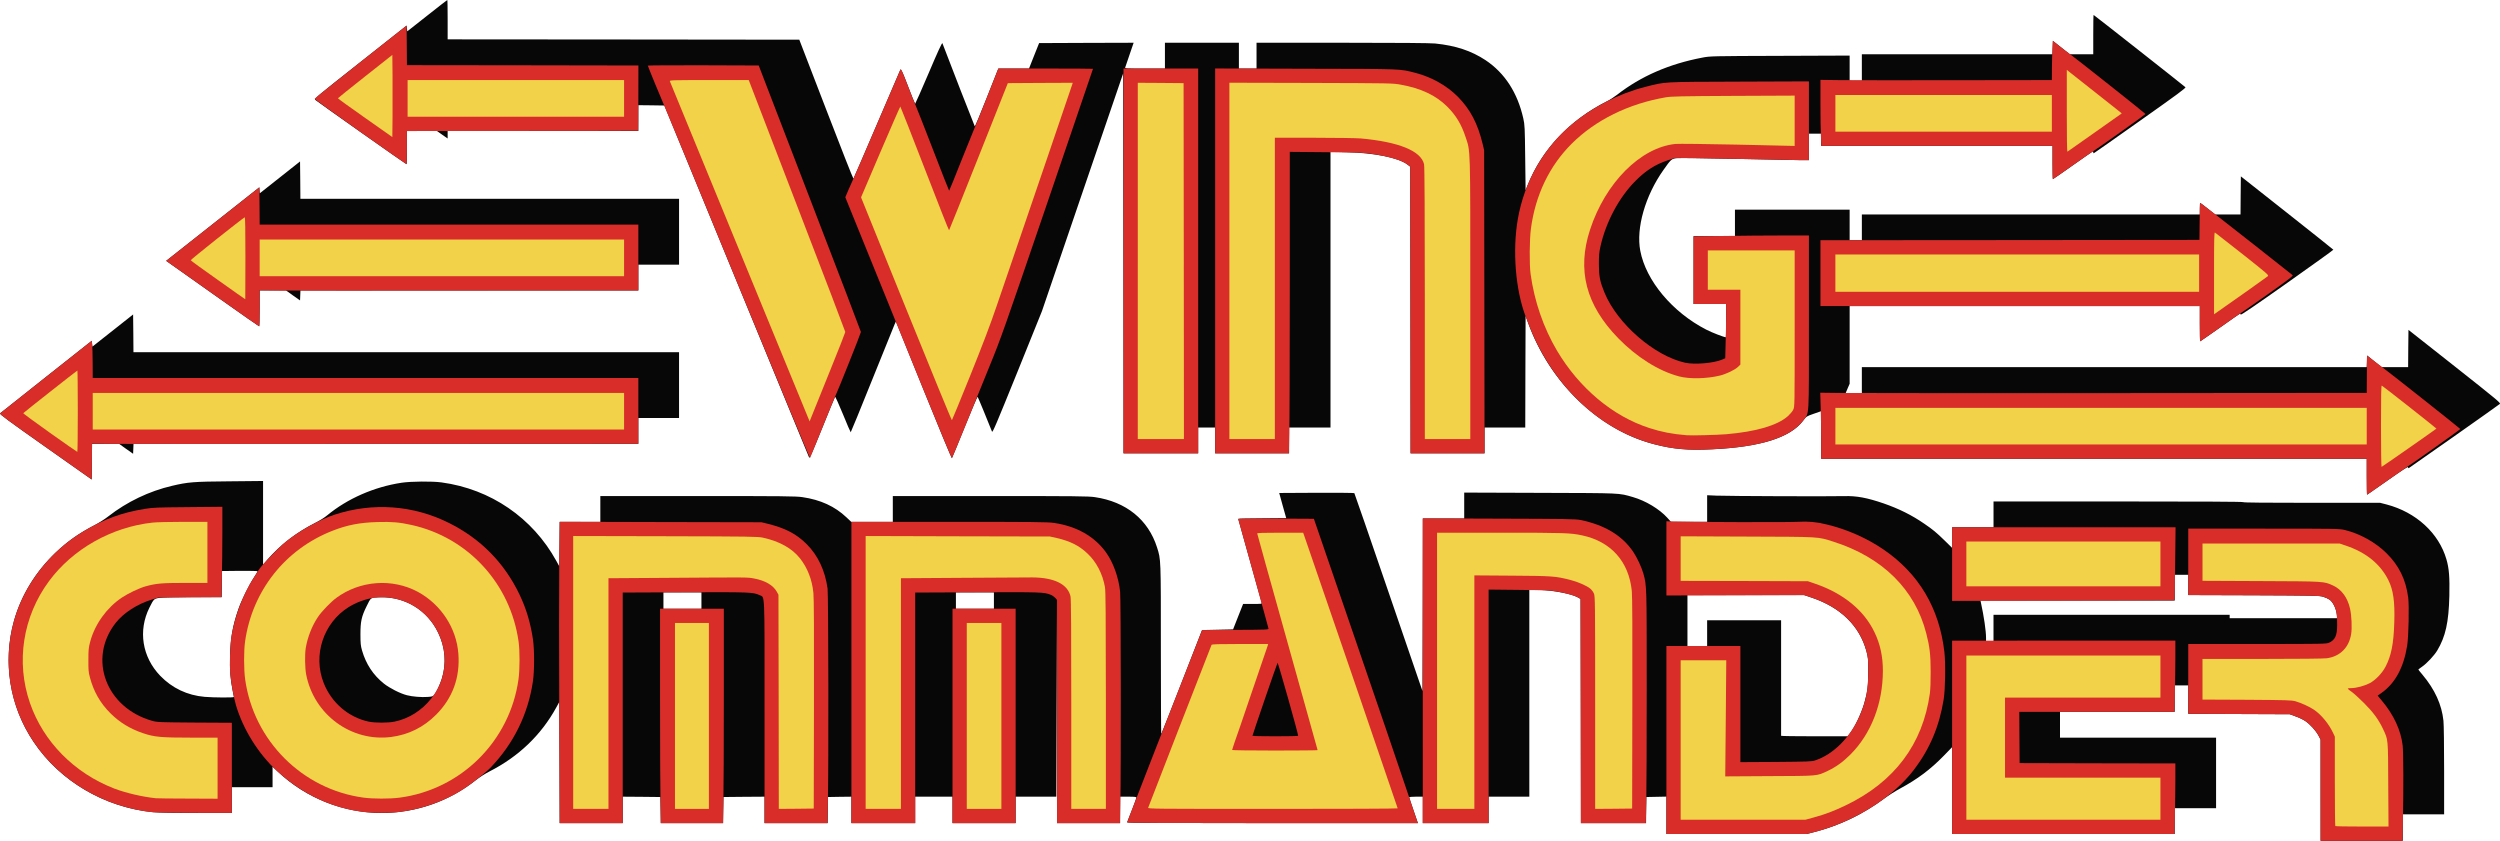 <?xml version="1.0" encoding="UTF-8" standalone="no"?>
<svg
   version="1.0"
   width="3684.04"
   height="1239"
   viewBox="0 0 3684.04 1239"
   preserveAspectRatio="xMidYMid"
   id="svg120"
   sodipodi:docname="wingcommander.svg"
   inkscape:version="1.2 (dc2aedaf03, 2022-05-15)"
   xmlns:inkscape="http://www.inkscape.org/namespaces/inkscape"
   xmlns:sodipodi="http://sodipodi.sourceforge.net/DTD/sodipodi-0.dtd"
   xmlns="http://www.w3.org/2000/svg"
   xmlns:svg="http://www.w3.org/2000/svg">
  <defs
     id="defs124" />
  <sodipodi:namedview
     id="namedview122"
     pagecolor="#ffffff"
     bordercolor="#000000"
     borderopacity="0.25"
     inkscape:showpageshadow="2"
     inkscape:pageopacity="0.0"
     inkscape:pagecheckerboard="0"
     inkscape:deskcolor="#d1d1d1"
     showgrid="false"
     inkscape:zoom="0.33394256"
     inkscape:cx="1699.3941"
     inkscape:cy="616.87256"
     inkscape:window-width="1920"
     inkscape:window-height="1017"
     inkscape:window-x="-8"
     inkscape:window-y="-8"
     inkscape:window-maximized="1"
     inkscape:current-layer="svg120" />
  <g
     fill="#070707"
     id="g10"
     transform="translate(-73.349,-443)">
    <path
       d="m 3493,1607.4 v -74.6 l -3.1,-5.9 c -4.1,-7.5 -12.4,-16.7 -19.6,-21.5 -3.1,-2.1 -9.6,-5.2 -14.3,-6.8 l -8.5,-3.1 -74.7,-0.3 -74.8,-0.3 v -20.9 -21 h -10 -10 v 19.5 19.5 h -84.5 -84.5 v 19 19 h 115 115 v 52 52 h -30.5 -30.5 v 19 19 h -164 -164 v -64 -64 l -12.2,12.6 c -19.7,20.2 -38.4,34.3 -64.3,48.3 -7.1,3.8 -17.5,10.4 -23,14.5 -31.6,23.5 -66.6,40.3 -103.5,49.7 l -11.5,2.9 H 2632.3 2529 v -27.5 -27.6 l -14.7,0.3 -14.8,0.3 -0.3,19.3 -0.2,19.2 h -48 -48 l -0.2,-165.2 -0.3,-165.2 -4,-2.3 c -9.2,-5.2 -34.1,-10 -56.2,-11 l -15.3,-0.6 v 152.6 152.7 h -30 -30 v 19.5 19.5 h -48.5 -48.5 v -19.5 -19.5 h -10 c -5.6,0 -10,0.4 -10,0.9 0,0.6 2.9,9.3 6.4,19.5 l 6.4,18.6 h -214.5 c -171.2,0 -214.4,-0.3 -214,-1.2 0.2,-0.7 3.4,-8.9 7.1,-18.1 3.6,-9.3 6.6,-17.5 6.6,-18.3 0,-1.1 -2.4,-1.4 -12,-1.4 h -12 v 19.5 19.5 h -46.5 -46.5 l -0.2,-164.7 -0.3,-164.8 -0.2,145.3 -0.3,145.2 h -30 -30 v 19.5 19.5 h -46.5 -46.5 v -19.5 -19.5 h -27.5 -27.5 v 19.5 19.5 h -47 -47 v -19.5 -19.5 l -17.3,0.2 -17.2,0.3 -0.3,19.3 -0.2,19.2 h -46.5 -46.5 v -19.5 -19.5 l -30.3,0.2 -30.2,0.3 -0.3,19.3 -0.2,19.2 h -46 -46 l -0.2,-19.2 -0.3,-19.3 -27.7,-0.3 -27.8,-0.2 v 19.5 19.5 H 944.5 898 l -0.2,-89.2 -0.3,-89.3 -4.4,8 c -22.4,40.8 -55.6,72.5 -98.6,94.4 -6,3.1 -14.6,8.5 -19,12 -39.6,31.7 -89,49.1 -139.5,49.1 -56.6,0 -111.7,-21.8 -152.9,-60.6 l -8.1,-7.6 v 15.1 15.1 h -30 -30 v 19 19 h -52.3 c -29.5,0 -57.1,-0.5 -63.3,-1.1 C 228,1633 161.9,1594.3 123.1,1536.6 87.5,1483.9 76.9,1418.2 94,1357.6 c 10.6,-37.5 31.7,-72 61.5,-100.4 17.2,-16.4 34.4,-28.5 57,-40.2 6.1,-3.1 15.3,-9 20.5,-13.1 27.4,-21.4 60.1,-37.1 94,-45 23.4,-5.5 31.3,-6.2 84.3,-6.6 l 49.7,-0.5 v 61.6 61.7 l 5.9,-6.8 c 19.4,-22.5 43.5,-41 71.6,-55.1 5.5,-2.7 13.2,-7.6 17,-10.8 30,-24.7 69,-41.8 109.5,-48 14.1,-2.1 45.2,-2.4 59,-0.5 72.3,9.8 134.1,52.1 169.1,115.6 l 4.4,8 0.3,-32.7 0.2,-32.8 h 30 30 v -19 -19 h 143.6 c 124.6,0 145,0.2 154.1,1.6 26.8,3.9 47.9,13.6 65,29.8 l 7,6.6 h 30.7 30.6 v -19 -19 h 143.6 c 124.6,0 145,0.2 154.1,1.6 46.2,6.8 78.7,33.2 91.7,74.2 5.7,18.2 5.6,14.6 5.6,150.5 0,68.8 0.3,124.8 0.6,124.4 0.4,-0.3 14,-35 30.4,-76.9 l 29.7,-76.3 22.9,-0.5 22.8,-0.5 7.4,-18.8 7.4,-18.7 h 14 c 12.8,0 13.9,-0.1 13.4,-1.7 -1.4,-4.5 -34.6,-123.3 -34.6,-123.8 0,-0.3 15.9,-0.6 35.4,-0.7 l 35.3,-0.3 -5.2,-18.5 -5.1,-18.5 55,-0.3 c 30.2,-0.1 55.3,0.1 55.7,0.5 0.4,0.5 23.1,66.2 50.5,146.2 l 49.9,145.5 0.3,-127.2 0.2,-127.2 h 30.5 30.5 v -19 -19.1 l 111.8,0.4 c 121.8,0.4 115.4,0.1 136.7,6.2 18.8,5.4 39.1,17.6 50.8,30.5 l 5.4,6 h 26.6 26.7 v -19.6 -19.6 l 13.8,0.6 c 15.9,0.7 168.2,1.3 188.2,0.7 18.3,-0.5 33.7,2.4 58.2,10.8 22.4,7.8 41.4,17.2 59.8,29.9 12.7,8.7 17.6,12.7 30.3,25.1 l 10.7,10.5 v -15.2 -15.2 h 30.5 30.5 v -19 -19 h 184 c 122,0 184,0.3 184,1 0,0.7 34.3,1 100.9,1 h 100.9 l 9.3,2.4 c 43.5,11.4 77.1,42.2 88.3,80.9 3.9,13.4 4.9,26.2 4.3,53.7 -0.9,39 -5.6,60.2 -17.9,80.7 -4.4,7.3 -15.3,19 -22.3,23.8 -3,2.1 -5.5,4 -5.5,4.2 0,0.2 2.7,3.6 6.1,7.6 18.2,21.7 28.4,44 30.9,67.8 0.6,5.9 1,36.9 1,74 v 63.9 h -30.5 -30.5 v 19.5 19.5 h -60.5 -60.5 z m -694.2,-82.9 c 7.2,-8.8 17.1,-29.4 21.7,-45.1 4.8,-16.9 5.9,-25.4 5.9,-46.9 0,-18.5 -0.2,-20.7 -2.7,-30 -10.1,-37.2 -38.2,-64.7 -81.1,-79 l -10.4,-3.5 h -86.1 -86.1 v 37.5 37.5 h 14.5 14.5 v -19 -19 h 54.5 54.5 v 84.8 c 0,46.6 0,85 0,85.5 0,0.4 22,0.7 48.9,0.7 h 49 z M 418,1470.1 c 0,-0.5 -0.9,-5.2 -2,-10.4 -3.2,-16 -4.3,-30.5 -3.7,-51.1 0.8,-25.9 3.9,-43.5 12.2,-67.7 4.5,-12.9 15.6,-35.7 23,-46.8 3,-4.6 5.5,-8.8 5.5,-9.3 0,-0.4 -11.8,-0.7 -26.2,-0.6 l -26.3,0.3 -0.3,19.3 -0.2,19.2 h -42.3 c -23.2,0 -45.3,0.5 -49.2,1 -8.2,1.2 -8.5,1.5 -15,14.5 -16.8,33.8 -10.7,72.6 15.9,100.3 17.5,18.2 40,28.9 65.6,31.1 13.3,1.1 43,1.3 43,0.2 z m 295.2,-3.1 c 3.2,-4 8.4,-14.9 11.1,-23.5 7.1,-22.5 5.3,-46.2 -5.2,-68 -16,-33.5 -49.1,-53.6 -86.3,-52.3 -13.7,0.5 -12.6,-0.3 -19.3,13.3 -7.4,15 -9,22.3 -9,41 0,13.7 0.4,17.2 2.3,23.9 5.8,20.1 16.5,36.4 32.2,48.9 8.4,6.7 24.1,14.7 34,17.2 8.1,2.1 21.2,3.2 30.8,2.5 6.3,-0.4 7.7,-0.9 9.4,-3 z M 3011,1368.5 V 1349 h 174 174 v 2.5 2.5 h 79.3 79.4 l -0.9,-6.2 c -1.1,-8.5 -5.8,-17.8 -10.5,-21.1 -2.1,-1.4 -6.5,-3.4 -9.8,-4.4 -5.5,-1.6 -14.1,-1.7 -102.2,-2.1 l -96.3,-0.3 v -15 -14.9 h -10 -10 v 19 19 h -143.1 -143.1 l 0.5,2.3 c 4.7,21.6 7.7,42.4 7.7,52.9 v 4.8 h 5.5 5.5 z M 1107,1328 v -12 h -28 -28 v 12 12 h 28 28 z m 431,0 v -12 h -28 -28 v 12 12 h 28 28 z"
       id="path2" />
    <path
       d="M 3561,1145.5 V 1119 h -402 -402 v -35 c 0,-19.2 -0.1,-35 -0.2,-35 -0.2,0.1 -5.1,1.7 -10.9,3.8 -10.6,3.7 -10.6,3.7 -15.5,10.2 -18.8,24.9 -62.8,38.7 -134.1,42.1 -36.2,1.7 -57.6,-0.2 -86.1,-7.7 -81.4,-21.2 -153.7,-91.2 -185.3,-179.4 l -3.4,-9.5 -0.3,82.3 -0.2,82.2 h -30 -30 v 19 19 h -54.5 -54.5 l -0.2,-211.2 -0.3,-211.2 -4.2,-3.2 c -13.1,-10 -48.7,-17.2 -90,-18.1 L 2034,666.7 V 869.9 1073 h -30.5 -30.5 v 19 19 h -54.5 -54.5 v -19 -19 h -12.5 -12.5 v 19 19 h -55 -55 l -0.2,-280 -0.3,-279.9 -59.9,175.2 -59.8,175.2 -36.3,90 c -31.5,77.8 -36.5,89.6 -37.3,87.5 -5.7,-14.5 -20.6,-50.7 -21.2,-51.3 -0.4,-0.4 -8.9,19.6 -19,44.5 -10,24.9 -18.5,45.6 -18.9,46 -0.4,0.4 -19.1,-44.7 -41.6,-100.4 l -40.9,-101.1 -1.8,3.9 c -0.9,2.1 -15.8,38.9 -33,81.6 -17.2,42.8 -31.5,77.8 -31.8,77.8 -0.3,0 -5.5,-11.9 -11.4,-26.5 -6,-14.6 -11.2,-26.2 -11.7,-25.8 -0.4,0.4 -8.9,21.2 -19,46.2 -14.1,34.9 -18.5,45 -19.1,43.5 -0.5,-1.1 -48.7,-118.3 -107.1,-260.4 L 1052.4,598.5 1033.2,598.2 1014,598 v 19 19 H 873.5 733 v 5.6 5.5 l -7.9,-5.5 -7.9,-5.6 H 695.1 673 v 24.5 c 0,13.5 -0.2,24.5 -0.5,24.5 -0.8,0 -132.5,-92.8 -134.7,-94.9 -1.7,-1.5 2.7,-5.2 66.5,-55.5 l 68.2,-53.9 0.5,4.3 0.5,4.2 29.3,-23.1 c 16.1,-12.7 29.4,-23.1 29.7,-23.1 0.3,0 0.5,13 0.5,29 v 29 l 259.1,0.2 259.1,0.3 39.6,102.8 c 21.7,56.5 39.8,102.4 40.2,102 0.4,-0.4 15.9,-36.3 34.5,-79.8 18.5,-43.4 34.2,-79.9 34.7,-80.9 0.9,-1.6 2.9,2.9 11.1,24.2 5.5,14.4 10.3,26.2 10.6,26.2 0.3,0 9.4,-20.5 20.1,-45.6 13.4,-31.6 19.6,-45 20.1,-43.7 7.5,20.1 47.2,122 47.7,122.5 0.4,0.4 8.4,-18.6 17.7,-42.2 l 17,-43 h 22.6 22.6 l 7.4,-18.7 7.5,-18.8 69.6,-0.3 69.7,-0.2 -5.9,17.2 c -3.2,9.5 -6.2,18.1 -6.5,19.1 -0.7,1.6 1.1,1.7 28.9,1.7 h 29.6 v -19 -19 h 54.5 54.5 v 19 19 h 13 13 v -19 -19 h 126.4 c 81.9,0 130,0.4 136.7,1.1 30.4,3.1 53.3,10.7 74.4,24.6 28.3,18.9 47.1,47.9 55.6,85.8 2.1,9.3 2.3,13.2 2.8,57.9 l 0.6,47.9 3.4,-8.4 c 21,-52.1 61.8,-95.1 116.4,-122.6 4,-1.9 10.8,-6.4 15.2,-9.8 34.8,-27.1 76.5,-45.3 125.5,-54.6 11.3,-2.2 13.4,-2.3 114.3,-2.6 l 102.7,-0.4 v 18.6 18.5 h 9 9 V 542.5 523 h 140.5 140.4 l 0.3,-9.9 0.3,-9.9 12.5,9.9 12.5,9.9 h 17.3 17.2 v -29 c 0,-15.9 0.2,-29 0.5,-29 0.5,0 132.7,104 135.3,106.5 1.1,1 -11,10 -66.4,49.1 -37.3,26.4 -68.1,48.1 -68.6,48.2 -0.4,0.2 -0.8,-0.3 -0.8,-1.2 0,-0.9 -0.2,-1.6 -0.5,-1.6 -0.2,0 -13.5,9.2 -29.5,20.5 -15.9,11.3 -29.2,20.5 -29.5,20.5 -0.3,0 -0.5,-11 -0.5,-24.5 V 658 H 2927.5 2757 v -9 -9 h -9 -9 v 19.5 19.5 h -13.2 c -7.3,-0.1 -49.8,-0.9 -94.4,-1.9 -44.6,-1 -84,-1.4 -87.5,-1 -7.4,0.9 -8.2,1.7 -19.3,17.4 -26.9,38.1 -40.5,85.7 -34.1,119.1 8.4,44.1 47.4,90.6 97.3,116.2 7.8,4.1 26.2,11.2 28.8,11.2 0.2,0 0.4,-11 0.4,-24.5 V 891 h -24 -24 v -50 -50 h 30.5 30.5 V 771.5 752 h 84.5 84.5 v 22.5 22.5 h 9 9 v -19 -19 h 249 249 v -8.5 c 0,-4.7 0.2,-8.5 0.5,-8.5 0.3,0 5.4,3.8 11.3,8.5 l 10.7,8.5 h 18.7 18.8 l 0.2,-28.1 0.3,-28 68,53.7 c 37.4,29.5 68.1,54 68.3,54.4 0.1,0.4 -30.5,22.4 -68,48.9 -48.1,34 -68.4,47.8 -68.6,46.7 -0.2,-0.9 -0.5,-1.6 -0.8,-1.6 -0.2,0 -13.5,9.2 -29.4,20.5 -16,11.3 -29.3,20.5 -29.5,20.5 -0.3,0 -0.5,-11.7 -0.5,-26 v -26 h -258 -258 v 57.3 57.2 l -2.6,6 c -1.4,3.3 -2.8,6.6 -3.1,7.3 -0.4,0.9 2.3,1.2 11.6,1.2 H 2817 V 1003.5 984 h 372 371.9 l 0.3,-8.5 0.3,-8.6 10.8,8.6 10.7,8.5 h 19.5 19.5 l 0.2,-27.5 0.3,-27.4 68.2,53.8 c 61.9,48.9 68,54 66.5,55.3 -2.6,2.3 -134,94.8 -134.5,94.8 -0.3,0 -0.7,-0.7 -0.9,-1.5 -0.2,-1.1 -9,4.6 -30.1,19.5 -16.4,11.5 -30,21 -30.2,21 -0.3,0 -0.5,-11.9 -0.5,-26.5 z"
       id="path4" />
    <path
       d="m 140.3,1101.5 c -54.4,-38.3 -67.9,-48.3 -66.9,-49.3 0.7,-0.7 31.3,-25 68.2,-54.1 l 66.9,-52.9 0.5,4.3 0.5,4.3 30,-23.7 30,-23.7 0.3,27.8 0.2,27.8 h 402 402 v 48.5 48.5 h -30 -30 v 19 19 H 642 270.1 l -0.3,7.4 -0.3,7.3 -10.4,-7.3 -10.3,-7.4 H 228.9 209 l -0.2,26.3 -0.3,26.3 z"
       id="path6" />
    <path
       d="m 399.5,884.9 c -30.2,-21.4 -60.9,-43.1 -68.1,-48.2 l -13.2,-9.3 68.7,-54.2 68.6,-54.2 0.3,4.5 0.3,4.4 29.7,-23.5 29.7,-23.5 0.3,27.6 0.2,27.5 h 279 279 v 48.5 48.5 h -30 -30 v 19 19 H 765 516.1 l -0.3,7.4 -0.3,7.3 -10.4,-7.3 -10.3,-7.4 H 475.4 456 v 26.5 c 0,14.6 -0.3,26.5 -0.7,26.4 -0.5,0 -25.5,-17.6 -55.8,-39 z"
       id="path8" />
  </g>
  <g
     fill="#d92d29"
     id="g58"
     transform="translate(-73.349,-443)">
    <path
       d="m 3493,1607.4 v -74.6 l -3.1,-5.9 c -4.1,-7.5 -12.4,-16.7 -19.6,-21.5 -3.1,-2.1 -9.6,-5.2 -14.3,-6.8 l -8.5,-3.1 -74.7,-0.3 -74.8,-0.3 v -51.4 -51.5 h 101.8 c 96.7,0 101.9,-0.1 105.7,-1.9 8.9,-4.1 11.8,-10.3 11.9,-25.6 0.2,-14.9 -0.9,-21.9 -4.4,-29.1 -3.5,-7.2 -7.7,-10.5 -16.5,-13.1 -5.5,-1.6 -14.1,-1.7 -102.2,-2.1 l -96.3,-0.3 v -49 -48.9 h 111.3 c 106.6,0 111.5,0.1 119.3,2 22.2,5.3 45.6,18.3 61.7,34.4 18.4,18.2 28.3,38.7 31.8,65.1 1.6,12.3 0.6,57.7 -1.5,71 -5.2,32.1 -17.5,55 -37.3,69.2 l -6.2,4.4 6,7.2 c 17.7,21 28.3,43.8 30.9,66.6 1.1,9.9 1.3,67.8 0.3,110.9 l -0.6,29.2 h -60.4 -60.3 z"
       id="path12" />
    <path
       d="M 2529,1533.5 V 1395 h 54.5 54.5 v 85.6 85.5 l 52.3,-0.3 c 47.1,-0.4 52.7,-0.6 57.7,-2.2 27.1,-8.9 52.1,-34.1 66.1,-66.5 9.2,-21.3 12.3,-37.9 12.3,-64.6 0,-18.5 -0.2,-20.7 -2.7,-30 -10.1,-37.4 -38.2,-64.7 -81.4,-79.1 l -10.8,-3.6 -101.2,0.4 -101.3,0.3 v -54.7 -54.7 l 10.3,0.4 c 20.6,0.9 167.7,1.3 182.2,0.5 17.3,-0.9 27.5,0 43,3.7 29.8,7 59.8,20.2 84.5,37.1 52,35.6 82.1,86.2 89.6,150.8 2,17.2 1.4,54.5 -1,69.9 -6.5,40.1 -20.4,73 -43.9,103.9 -31.3,41.1 -88.5,76.9 -146.7,91.7 l -11.5,2.9 H 2632.3 2529 Z"
       id="path14" />
    <path
       d="m 2950,1529.6 v -142.5 l 164.5,-0.1 H 3279 v 23.2 c 0,12.8 -0.3,36.5 -0.7,52.6 l -0.6,29.2 H 3163.3 3049 l 0.2,37.8 0.3,37.7 114.8,0.3 114.7,0.2 v 23.3 c 0,12.9 -0.3,36.3 -0.7,52 l -0.6,28.7 H 3113.8 2950 Z"
       id="path16" />
    <path
       d="m 897.5,1493.6 c -0.4,-89.4 -0.4,-189.3 0,-222.1 l 0.8,-59.6 148.6,0.4 148.6,0.3 9,2.2 c 26,6.4 42.5,15 57.6,30.1 16.7,16.7 27.1,38.9 30.8,65.5 1.2,8.7 1.6,267.7 0.4,316.9 l -0.6,28.7 h -46.4 -46.3 v -164 c 0,-183.4 0.7,-168 -7.4,-172 -9.2,-4.4 -14.5,-4.6 -110.8,-4.2 l -90.8,0.4 v 169.9 169.9 h -46.4 -46.3 z"
       id="path18" />
    <path
       d="m 1046.7,1627.3 c -0.4,-15.7 -0.7,-86.8 -0.7,-158 V 1340 h 47 47 v 129.3 c 0,71.2 -0.3,142.3 -0.7,158 l -0.6,28.7 h -45.7 -45.7 z"
       id="path20" />
    <path
       d="m 1328,1434 v -222 h 144.1 c 125,0 145.5,0.2 154.6,1.6 33.3,4.9 59.8,20 76.7,43.7 10.6,14.9 18.4,36.7 20.6,57.7 1.1,10.8 1.4,265.1 0.3,311.8 l -0.6,29.2 h -46.4 -46.3 v -164.4 -164.4 l -2.5,-3 c -1.4,-1.6 -4.4,-3.8 -6.7,-4.7 -9.9,-4 -14.8,-4.1 -109,-3.7 l -90.8,0.4 v 169.9 169.9 h -47 -47 z"
       id="path22" />
    <path
       d="m 1477,1498 v -158 h 46.5 46.5 v 158 158 h -46.5 -46.5 z"
       id="path24" />
    <path
       d="m 1734.3,1654.8 c 0.3,-0.7 3.4,-8.9 7,-18.3 9.1,-23.7 38.5,-99.2 73.7,-189 l 29.8,-76 49.1,-0.3 c 46.2,-0.2 49.2,-0.3 48.7,-2 -0.2,-0.9 -2.5,-9.1 -4.9,-18.2 -2.5,-9.1 -12.2,-44.4 -21.7,-78.5 -9.5,-34.1 -17.5,-62.8 -17.8,-63.8 -0.4,-1.6 2.5,-1.7 55.4,-1.5 l 55.9,0.3 59.2,172.5 c 32.6,94.9 67.1,195.8 76.6,224.3 l 17.4,51.7 h -214.4 c -171.2,0 -214.4,-0.3 -214,-1.2 z m 252,-127.5 c 0.7,-1.2 -29.6,-108.4 -30.3,-107.6 -0.8,0.9 -37,106.3 -37,107.6 0,0.4 15,0.7 33.4,0.7 18.4,0 33.7,-0.3 33.9,-0.7 z"
       id="path26" />
    <path
       d="m 2170,1431.5 v -224.6 l 112.3,0.4 c 99.1,0.3 113.1,0.5 120.2,2 35.6,7.3 61.3,22.8 77.6,46.9 5.5,8.1 12.3,22.6 14.9,31.8 5,18.1 5,16.4 5,168.6 0,78.1 -0.3,155 -0.7,170.7 l -0.6,28.7 h -47.9 -47.8 l -0.2,-165.2 -0.3,-165.2 -4,-2.3 c -4.7,-2.6 -16,-5.8 -30.5,-8.6 -9.2,-1.7 -16,-2 -55.7,-2.4 l -45.3,-0.5 v 172.1 172.1 h -48.5 -48.5 z"
       id="path28" />
    <path
       d="m 297.5,1639.8 c -20.1,-2 -45.9,-8.4 -65.4,-16.3 -73.2,-29.4 -126.2,-90.5 -141.5,-163.3 -7.1,-33.5 -5.9,-69.8 3.4,-102.6 15.1,-53.4 52.5,-101.7 102,-131.4 30,-18.1 57.1,-28 91.3,-33.4 11.7,-1.9 18.7,-2.1 63.5,-2.5 l 50.2,-0.5 v 37.9 c 0,20.9 -0.3,50.8 -0.7,66.6 l -0.6,28.6 -46.6,0.3 -46.6,0.4 -9,2.8 c -21.5,6.5 -41.9,19.6 -53.6,34.4 -41.5,52.8 -14.5,125.3 53.9,144.5 7.4,2 9.9,2.1 62.5,2.5 l 54.7,0.3 v 66.4 66.5 l -54.2,-0.1 c -29.9,-0.1 -58.3,-0.6 -63.3,-1.1 z"
       id="path30" />
    <path
       d="m 611.5,1639.8 c -48.3,-5.4 -92.2,-26 -130.2,-60.9 -27.3,-25.2 -49.7,-61.1 -60.2,-96.6 -2.9,-9.8 -6.9,-31 -8.2,-43.7 -1.5,-13.8 -0.6,-45.9 1.6,-58.6 5.1,-29.9 17.4,-62 32.7,-85.5 2.9,-4.4 5.9,-9.2 6.8,-10.7 3.9,-6.9 28.7,-32.9 40.5,-42.5 20.1,-16.2 50.1,-32.9 72.6,-40.1 55.8,-18.1 115.2,-13.8 167.6,12.3 46.9,23.3 81.9,58.8 104.4,106 9.8,20.6 16,41.4 19.6,65.4 2.3,16 2.3,46.5 -0.1,62.6 -7.2,48.3 -28.5,91.5 -62.5,126.8 -6.9,7.2 -27.4,23.4 -40.1,31.7 -27.3,17.8 -63,30.2 -97.2,33.9 -11.4,1.3 -35.9,1.2 -47.3,-0.1 z m 43.2,-133.4 c 20.9,-4.3 39.6,-16 53.8,-33.6 22.2,-27.5 26.3,-64.6 10.6,-97.3 -15.5,-32.3 -47.4,-52.4 -83.2,-52.5 -15.9,0 -33.9,5.4 -48.7,14.6 -37.4,23.3 -53.1,71.1 -36.8,112 11.5,29 36.4,50.4 66.2,56.8 9.4,2 28.6,2 38.1,0 z"
       id="path32" />
    <path
       d="M 2950,1274.3 V 1220 h 164.7 164.6 l -0.6,53.7 c -0.4,29.5 -0.8,53.8 -1,53.9 -0.1,0.1 -73.9,0.4 -164,0.6 l -163.7,0.3 z"
       id="path34" />
    <path
       d="M 3561,1145.5 V 1119 h -402 -402 v -28.2 c 0,-15.6 -0.3,-37.5 -0.7,-48.7 l -0.6,-20.4 30.4,0.4 c 16.7,0.2 197.9,0.3 402.6,0.2 l 372.3,-0.3 0.2,-27.5 0.3,-27.6 10.6,8.3 c 5.8,4.6 11.3,8.8 12.2,9.3 3.2,1.9 114.6,90 114.6,90.7 0.1,0.6 -69,49.8 -76.4,54.4 -1.6,1 -15.9,11 -31.8,22.1 -15.8,11.2 -29,20.3 -29.2,20.3 -0.3,0 -0.5,-11.9 -0.5,-26.5 z"
       id="path36" />
    <path
       d="m 140.3,1101.5 c -54.4,-38.3 -67.9,-48.3 -66.9,-49.3 0.7,-0.7 31.3,-25 68.2,-54.1 l 66.9,-52.9 0.7,5.2 c 0.3,2.8 0.6,15.1 0.7,27.4 l 0.1,22.2 h 402 402 v 48.5 48.5 l -372.2,0.2 c -204.8,0.2 -385.9,0.1 -402.5,-0.1 l -30.3,-0.4 -0.2,26.4 -0.3,26.5 z"
       id="path38" />
    <path
       d="M 1160,860.3 C 1101.5,718 1052.9,599.9 1051.9,598 c -2.1,-4.3 -23.9,-57.3 -23.9,-58.3 0,-0.4 36.8,-0.6 81.7,-0.5 l 81.7,0.3 75.2,195.5 c 41.5,107.5 75.3,196.3 75.4,197.2 0,1.7 -34.3,87.7 -37.6,94.3 -0.9,1.7 -9.4,22.6 -19.1,46.5 -9.6,23.9 -17.8,44.1 -18.2,44.8 -0.4,0.7 -46.6,-110.3 -107.1,-257.5 z"
       id="path40" />
    <path
       d="m 1434.3,1017.7 c -22.6,-55.6 -57.8,-142.3 -78.2,-192.6 l -37.1,-91.4 5,-11.8 c 2.8,-6.5 6.1,-14 7.4,-16.6 1.3,-2.6 17.1,-39.2 35.1,-81.3 18,-42.1 33.2,-77.4 33.7,-78.4 0.8,-1.6 2.8,2.6 10.4,22.5 5.1,13.4 10.4,26.7 11.7,29.4 1.3,2.8 12.9,32.3 25.8,65.7 12.9,33.5 23.6,60.8 23.9,60.8 0.3,0 8.6,-20.4 18.4,-45.3 9.9,-24.8 18.7,-46.6 19.5,-48.2 0.9,-1.7 9,-21.8 18.1,-44.8 l 16.5,-41.7 h 69.8 c 38.3,0 69.7,0.2 69.7,0.4 0,0.2 -30.3,89.2 -67.4,197.8 -64,187.3 -68.3,199.6 -85.2,240.8 -9.7,23.9 -26,64 -36.1,89 -10.2,25 -18.8,45.8 -19.2,46.2 -0.4,0.4 -19.2,-44.8 -41.8,-100.5 z"
       id="path42" />
    <path
       d="M 1729,827.5 V 544 h 55 55 V 827.5 1111 h -55 -55 z"
       id="path44" />
    <path
       d="M 1864,827.5 V 543.9 l 133.8,0.4 c 146.2,0.3 137.6,0 161.7,6.2 23.6,6.1 46,18.8 62,34.9 18.6,18.8 29.5,39.7 36.8,70.1 l 2.1,9 0.3,223.3 0.3,223.2 h -54.5 -54.5 l -0.2,-211.2 -0.3,-211.2 -4.2,-3.2 c -8,-6.1 -26.6,-11.7 -51.5,-15.5 -13,-2 -19.2,-2.2 -68,-2.6 l -53.8,-0.5 v 193.5 c 0,106.3 -0.3,206.3 -0.7,222 l -0.6,28.7 h -54.4 -54.3 z"
       id="path46" />
    <path
       d="m 2552.8,1104.9 c -14.2,-1.1 -26.4,-3.2 -42.6,-7.5 -70.6,-18.4 -133.4,-72.1 -170.7,-145.9 -6.5,-13 -8.7,-18 -17.9,-42 -15,-39.3 -19.7,-97.4 -11.5,-144 9.5,-54.5 37.8,-104.3 78.9,-138.7 31,-26.1 69.8,-45.9 109,-55.8 30.4,-7.7 22.7,-7.3 137.8,-7.7 l 103.2,-0.4 v 58.1 58 h -10.7 c -6,0 -40.5,-0.7 -76.8,-1.5 -36.3,-0.8 -75.9,-1.5 -88,-1.6 l -22,-0.2 -11,3.7 c -17.8,5.9 -32.1,15.1 -47,30.1 -24.3,24.4 -43.6,60.5 -51.7,96.7 -1.9,8.4 -2.3,13.2 -2.3,26.3 0.1,18.1 1.6,25.6 8.5,42.3 19.1,45.7 73.2,92.6 118.5,102.7 14,3.1 42.1,0.7 54.6,-4.6 l 4.6,-2 0.6,-23.2 c 0.4,-12.8 0.7,-30.7 0.7,-39.9 V 891 h -24 -24 v -49.8 -49.9 l 45.8,-0.6 c 25.1,-0.4 63.4,-0.7 85,-0.7 h 39.2 v 128.3 c 0,144.7 0.7,132.2 -8.3,144.2 -18.7,25 -62.4,39.1 -131.7,42.4 -23.9,1.2 -30.5,1.2 -46.2,0 z"
       id="path48" />
    <path
       d="M 3315,920 V 894 H 3035.5 2756 V 845.5 797 l 279.3,-0.2 279.2,-0.3 0.3,-27.2 c 0.1,-15 0.5,-27.3 0.8,-27.3 0.3,0 4.6,3.3 9.7,7.3 5.1,4 10.8,8.4 12.7,9.7 3.5,2.5 111.3,87.3 113.8,89.5 1.1,1 -6.1,6.5 -37.7,28.9 -21.6,15.2 -39.4,27.6 -39.7,27.6 -0.2,0 -13.5,9.2 -29.4,20.5 -16,11.3 -29.3,20.5 -29.5,20.5 -0.3,0 -0.5,-11.7 -0.5,-26 z"
       id="path50" />
    <path
       d="m 399.5,884.9 c -30.2,-21.4 -60.9,-43.1 -68.1,-48.2 l -13.2,-9.3 68.7,-54.2 68.6,-54.1 0.3,27.4 0.2,27.5 h 279 279 v 48.5 48.5 l -249.2,0.2 c -137.1,0.2 -262.7,0.1 -279,-0.1 L 456,870.7 v 26.7 c 0,14.6 -0.3,26.6 -0.7,26.5 -0.5,0 -25.5,-17.6 -55.8,-39 z"
       id="path52" />
    <path
       d="M 3098,682.5 V 658 h -170.3 -170.4 l -0.6,-13.7 c -0.4,-7.5 -0.7,-29.4 -0.7,-48.6 v -35 l 30.3,0.4 c 16.6,0.2 93.3,0.2 170.5,0.1 l 140.2,-0.2 0.1,-17.7 c 0.1,-9.8 0.4,-22.8 0.8,-28.9 l 0.6,-11.2 10,8 c 5.5,4.3 12.1,9.4 14.6,11.1 7.7,5.4 111.9,88 111.9,88.7 0,0.7 -76.5,55 -77.4,55 -0.3,0 -13.6,9.2 -29.6,20.5 -15.9,11.3 -29.2,20.5 -29.5,20.5 -0.3,0 -0.5,-11 -0.5,-24.5 z"
       id="path54" />
    <path
       d="M 604.1,637.2 C 567,611 536.8,589.1 537,588.5 c 0.1,-0.5 30.7,-25 67.9,-54.4 l 67.6,-53.4 0.3,29.2 0.2,29.1 170.6,0.2 170.5,0.3 -0.1,47.9 c 0,26.4 -0.2,48.1 -0.3,48.3 -0.2,0.1 -76.9,0.3 -170.5,0.3 L 673,636.1 v 24.5 c 0,13.4 -0.3,24.4 -0.7,24.3 -0.5,0 -31.1,-21.5 -68.2,-47.7 z"
       id="path56" />
  </g>
  <g
     fill="#f2d249"
     id="g118"
     transform="translate(-73.349,-443)">
    <path
       d="m 3514.7,1660.3 c -0.4,-0.3 -0.7,-30.1 -0.7,-66.2 v -65.6 l -2.5,-5.3 c -6.1,-13.2 -17.3,-26.8 -27.9,-34.1 -6.3,-4.4 -19.5,-10.4 -27.6,-12.7 -5.9,-1.6 -12.5,-1.8 -71.7,-2.2 l -65.3,-0.3 v -30 -29.9 h 88.3 c 53.8,0 90.9,-0.4 95.2,-1 19.5,-2.9 32.5,-16 35.6,-36 1.4,-9.1 0.6,-26.9 -1.7,-37.1 -3.6,-16.2 -12.5,-28.3 -24.9,-34 -13.9,-6.3 -11.6,-6.2 -106.2,-6.6 l -86.3,-0.4 v -27.5 -27.4 h 101.1 101.1 l 8.9,3 c 29.8,10 50.7,26.9 62.7,50.7 7.3,14.5 9.8,31.7 8.8,62.3 -0.9,31.4 -4.4,49.1 -12.8,65.3 -5.1,9.8 -14.8,19.9 -23.5,24.5 -7.5,3.9 -19.7,7.2 -27,7.2 -2.9,0 -5.3,0.3 -5.3,0.8 0,0.4 2.6,2.5 5.8,4.7 3.1,2.2 11.3,9.6 18.2,16.5 13.5,13.5 21.6,24.5 28.1,38.4 7.6,16.3 7.3,13 7.6,81.9 l 0.4,61.7 h -38.9 c -21.4,0 -39.2,-0.3 -39.5,-0.7 z"
       id="path60" />
    <path
       d="M 2550,1533.5 V 1416 h 33.6 33.6 l -0.7,85.5 -0.8,85.6 65.4,-0.4 c 73,-0.3 69.1,0 85.6,-7.7 11.9,-5.6 22.5,-13.2 33.3,-24 30.7,-30.7 47.9,-75.1 48,-123.5 0,-21.2 -4,-39.6 -12.5,-57.1 -15.6,-32.3 -45.6,-56.8 -87,-71.1 l -11,-3.8 -93.7,-0.3 -93.8,-0.2 v -32.9 -32.8 l 98.2,0.4 c 109.3,0.4 103.4,0.1 126.8,7.5 72.4,23 120.3,70.3 136.9,135.1 5.1,19.6 6.5,31.9 6.5,56.7 0.1,13.5 -0.4,26.3 -1.2,32 -10.4,74.6 -52.1,130.1 -123.6,164.6 -17.9,8.6 -30.3,13.3 -47.4,18 l -12.5,3.4 h -91.9 -91.8 z"
       id="path62" />
    <path
       d="m 2971,1530 v -121 h 143 143 v 31 31 H 3142.5 3028 v 59 59 h 114.5 114.5 v 31 31 h -143 -143 z"
       id="path64" />
    <path
       d="m 918,1434 v -201.1 l 135.8,0.3 c 124.6,0.3 136.4,0.5 143.7,2.1 24.5,5.3 43.2,15.8 54.9,30.7 10.9,13.9 17.7,31.3 19.6,50.8 0.8,7.3 1,59.5 0.8,164.2 l -0.3,153.5 -25.7,0.3 -25.8,0.2 -0.2,-157.7 -0.3,-157.8 -2.2,-4.1 c -5.3,-9.8 -17,-16.8 -33.6,-19.9 -10,-1.9 -6,-1.8 -123.9,-1 l -90.8,0.6 v 170 169.9 h -26 -26 z"
       id="path66" />
    <path
       d="m 1068,1498 v -137 h 25 25 v 137 137 h -25 -25 z"
       id="path68" />
    <path
       d="m 1349,1434 v -201.1 l 135.8,0.4 135.7,0.3 9.9,2.2 c 19.9,4.6 33.2,11.2 45.5,22.9 13.1,12.3 22.2,29.8 25.7,49.3 1.1,6.1 1.3,37.8 1.4,167.3 V 1635 h -25.5 -25.5 v -154 c 0,-107 -0.3,-155.4 -1.1,-159 -3.9,-18 -24,-28 -56.4,-28.1 -7.1,0 -53.6,0.2 -103.2,0.6 l -90.3,0.6 v 170 169.9 h -26 -26 z"
       id="path70" />
    <path
       d="m 1498,1498 v -137 h 25.5 25.5 v 137 137 h -25.5 -25.5 z"
       id="path72" />
    <path
       d="m 1765.3,1633.3 c 0.3,-1.3 87.3,-224.8 93.4,-240 0.4,-1 9.7,-1.3 42,-1.3 h 41.4 l -0.6,2.3 c -0.8,2.6 -10.2,30.1 -25.7,75.2 -6,17.6 -13.1,38.3 -15.7,46 -2.7,7.7 -6.2,18 -8,23 -1.7,4.9 -3.1,9.3 -3.1,9.7 0,0.4 28.4,0.8 63,0.8 34.7,0 63,-0.3 63,-0.6 0,-0.3 -20,-72 -44.5,-159.3 -24.5,-87.4 -44.5,-159.3 -44.5,-160 0,-0.8 9.2,-1.1 33.9,-1.1 h 33.8 l 3.6,10.3 c 9.5,26.9 135.7,395.3 135.7,395.9 0,0.5 -82.9,0.8 -184.1,0.8 -174.9,0 -184.1,-0.1 -183.6,-1.7 z"
       id="path74" />
    <path
       d="M 2191,1431.5 V 1228 h 93 c 95,0 104,0.3 121.1,4 42.3,9.1 68.6,38.6 72.9,81.8 0.8,7.3 1,59.9 0.8,165.7 l -0.3,155 -27.2,0.3 -27.3,0.2 v -156.7 c 0,-150 -0.1,-157 -1.9,-160.8 -1,-2.3 -3.3,-5.4 -5.2,-7 -5.1,-4.3 -18.4,-10.1 -29.5,-12.9 -21.9,-5.6 -26.7,-5.9 -86.1,-6.3 l -55.3,-0.4 v 172 172.1 h -27.5 -27.5 z"
       id="path76" />
    <path
       d="m 303,1619.3 c -19.7,-2 -44.4,-7.8 -61.3,-14.3 -59,-22.8 -104.5,-69 -124.2,-126 -21,-60.6 -10.5,-127.5 28.1,-179.7 35,-47.3 92.1,-79.6 152.6,-86.2 5.4,-0.6 25.7,-1.1 45.3,-1.1 H 379 v 45 45 h -32.7 c -34.5,0 -42.7,0.7 -58.3,5 -9.4,2.6 -25.8,10.4 -35.2,16.7 -22.2,14.9 -39.6,39.1 -46.5,64.8 -2.4,9 -2.7,11.8 -2.7,27 -0.1,14.7 0.2,18.2 2.3,25.9 5.4,20.5 15.2,37.8 30.1,52.6 13.6,13.6 29.2,23.1 48.6,29.6 16.3,5.5 26.3,6.4 70.7,6.4 H 394 v 45 45 l -43.7,-0.2 c -24.1,0 -45.4,-0.3 -47.3,-0.5 z"
       id="path78" />
    <path
       d="m 609,1618.4 c -90.1,-12.2 -161.8,-83.8 -174.4,-174.3 -2,-14.2 -2.1,-42.2 -0.1,-55.9 10.6,-74.5 59,-135.8 128.9,-163.1 21.6,-8.5 40.4,-12.1 66.3,-12.8 21.2,-0.6 32,0.3 50.1,4.3 83.2,18.4 145.6,86.3 157.7,171.6 2,13.7 1.9,41.7 -0.1,55.9 -12.7,91.1 -84.7,162.6 -175.7,174.4 -14.4,1.8 -38.5,1.8 -52.7,-0.1 z m 40.9,-89.4 c 25.7,-3.4 47.7,-14.3 66.2,-32.9 24.3,-24.4 35.4,-54.9 32.7,-89.8 -2.8,-37.9 -25.8,-72.8 -59.8,-91.2 -37.7,-20.2 -85.2,-16.7 -120.1,9 -8.2,6.1 -21.2,19.5 -26.8,27.8 -8.8,12.9 -15.6,30.2 -18.2,46.1 -1.5,9.5 -1.2,29.2 0.6,38.8 11.4,59.3 66.5,99.8 125.4,92.2 z"
       id="path80" />
    <path
       d="m 2971,1274 v -33 h 143 143 v 33 33 h -143 -143 z"
       id="path82" />
    <path
       d="m 3582,1070.9 c 0,-45 0.3,-60 1.2,-59.7 1.2,0.4 80.9,63.1 80.5,63.4 -3.4,2.8 -80.2,56.4 -80.8,56.4 -0.5,0 -0.9,-26.6 -0.9,-60.1 z"
       id="path84" />
    <path
       d="m 146.8,1080.7 c -21.8,-15.5 -39.5,-28.5 -39.2,-28.8 0.6,-1 79.2,-62.9 79.8,-62.9 0.3,0 0.6,27 0.6,60 0,33 -0.3,60 -0.7,59.9 -0.5,0 -18.6,-12.7 -40.5,-28.2 z"
       id="path86" />
    <path
       d="m 2778,1071 v -27 h 391.5 391.5 v 27 27 H 3169.5 2778 Z"
       id="path88" />
    <path
       d="M 1750,827.5 V 565 l 33.8,0.2 33.7,0.3 0.3,262.3 0.2,262.2 h -34 -34 z"
       id="path90" />
    <path
       d="M 1885,827.5 V 564.9 l 120.3,0.3 c 118.6,0.4 120.4,0.4 132.4,2.6 29.5,5.3 51.4,15.6 68.1,32.1 12.8,12.7 21,26.1 27.1,44.6 7.5,22.6 7.1,9.1 7.1,239.4 V 1090 H 2206.5 2173 V 889.8 c 0,-130.7 -0.4,-201.8 -1.1,-204.7 -4.5,-19.7 -37.1,-33 -93.4,-38.1 -6,-0.5 -37,-1 -68.7,-1 H 1952 v 222 222 h -33.5 -33.5 z"
       id="path92" />
    <path
       d="m 2559,1084.4 c -21.7,-1.8 -36.7,-4.7 -55,-10.6 -53.9,-17.3 -103.4,-58.8 -136.2,-114 -19.9,-33.7 -33.4,-72.7 -38.9,-112.8 -2,-14.1 -1.7,-51.4 0.5,-67.5 6.7,-49.4 27.2,-92 60,-124.7 35,-34.9 83.8,-59 138.7,-68.4 8,-1.4 22.5,-1.7 99.7,-2.1 l 90.2,-0.4 v 37 37.1 h -2.2 c -1.3,-0.1 -39,-0.9 -83.8,-1.9 -46.2,-1 -85,-1.4 -89.5,-1 -51.5,5.1 -103.3,57 -126,126.3 -19.5,59.6 -6.2,111 41.5,160 27.4,28.1 59.6,48.3 89.8,56.3 15.2,4 40.6,3.5 60.2,-1.3 9,-2.2 21.8,-8.3 26.3,-12.6 l 3.7,-3.5 V 925.1 870 h -24 -24 v -29 -29 h 64 64 v 115.2 c 0,114.8 0,115.2 -2.1,119.5 -1.1,2.4 -4.6,6.5 -7.6,9.3 -15.8,14 -46.8,23.1 -91.3,26.9 -12.9,1.1 -51.1,2.1 -58,1.5 z"
       id="path94" />
    <path
       d="m 210,1049 v -27 H 601.5 993 v 27 27 H 601.5 210 Z"
       id="path96" />
    <path
       d="m 1163.8,814.3 c -56.5,-137.4 -103,-250.6 -103.3,-251.5 -0.7,-1.7 2.5,-1.8 57.7,-1.8 h 58.5 l 71.1,184.9 c 39.2,101.7 71.2,185.5 71.2,186.3 0,0.8 -9.7,25.5 -21.6,54.9 -11.8,29.4 -23.7,58.7 -26.3,65.2 l -4.7,11.7 z"
       id="path98" />
    <path
       d="m 1408.8,898.4 -66.6,-164.6 28.6,-66.9 c 15.8,-36.8 28.9,-66.9 29.3,-66.9 0.3,0 16.4,41.2 35.9,91.5 19.4,50.3 35.6,91.3 35.9,90.9 0.3,-0.3 20,-49.2 43.6,-108.7 l 43,-108.2 47.8,-0.3 47.8,-0.2 -0.6,2.2 c -0.7,2.2 -23.8,70.4 -36.5,107.3 -3.2,9.4 -15.6,45.6 -27.5,80.5 -11.9,34.9 -24.5,71.8 -28,82 -3.5,10.2 -12.3,35.8 -19.5,57 -9.5,27.9 -20.3,56.3 -39.1,103 -14.3,35.5 -26.4,64.8 -26.8,65.2 -0.4,0.5 -30.7,-73.3 -67.3,-163.8 z"
       id="path100" />
    <path
       d="m 3336,845.5 c 0,-50.9 0.2,-60.5 1.4,-59.8 0.7,0.4 19,14.7 40.5,31.7 37,29.3 39.1,31.1 37.4,32.6 -1.4,1.3 -48.4,34.6 -76.5,54.2 l -2.8,1.9 z"
       id="path102" />
    <path
       d="m 394.6,855.7 c -22,-15.5 -40.1,-28.6 -40.2,-29.2 -0.3,-0.9 77.2,-62.5 79.6,-63.3 0.7,-0.3 1,19.1 1,60.2 0,33.3 -0.1,60.6 -0.2,60.6 -0.2,0 -18.3,-12.7 -40.2,-28.3 z"
       id="path104" />
    <path
       d="M 2778,845.5 V 818 h 268 268 v 27.5 27.5 h -268 -268 z"
       id="path106" />
    <path
       d="M 456,823 V 796 H 724.5 993 v 27 27 H 724.5 456 Z"
       id="path108" />
    <path
       d="M 3119,606.6 V 546 l 21.8,17.2 c 27.7,22 43.9,34.8 52.5,41.5 l 6.7,5.4 -39.5,27.9 c -21.7,15.3 -40,28.2 -40.5,28.5 -0.7,0.4 -1,-20.2 -1,-59.9 z"
       id="path110" />
    <path
       d="m 611.3,616.7 c -22.1,-15.5 -40.1,-28.5 -40,-28.9 0.1,-0.4 18.2,-14.9 40.2,-32.3 l 40,-31.6 0.3,30.6 c 0.1,16.9 0.1,44.1 0,60.6 l -0.3,29.9 z"
       id="path112" />
    <path
       d="m 2778,610 v -27 h 159.5 159.5 v 27 27 H 2937.5 2778 Z"
       id="path114" />
    <path
       d="M 674,588 V 561 H 833.5 993 v 27 27 H 833.5 674 Z"
       id="path116" />
  </g>
</svg>
